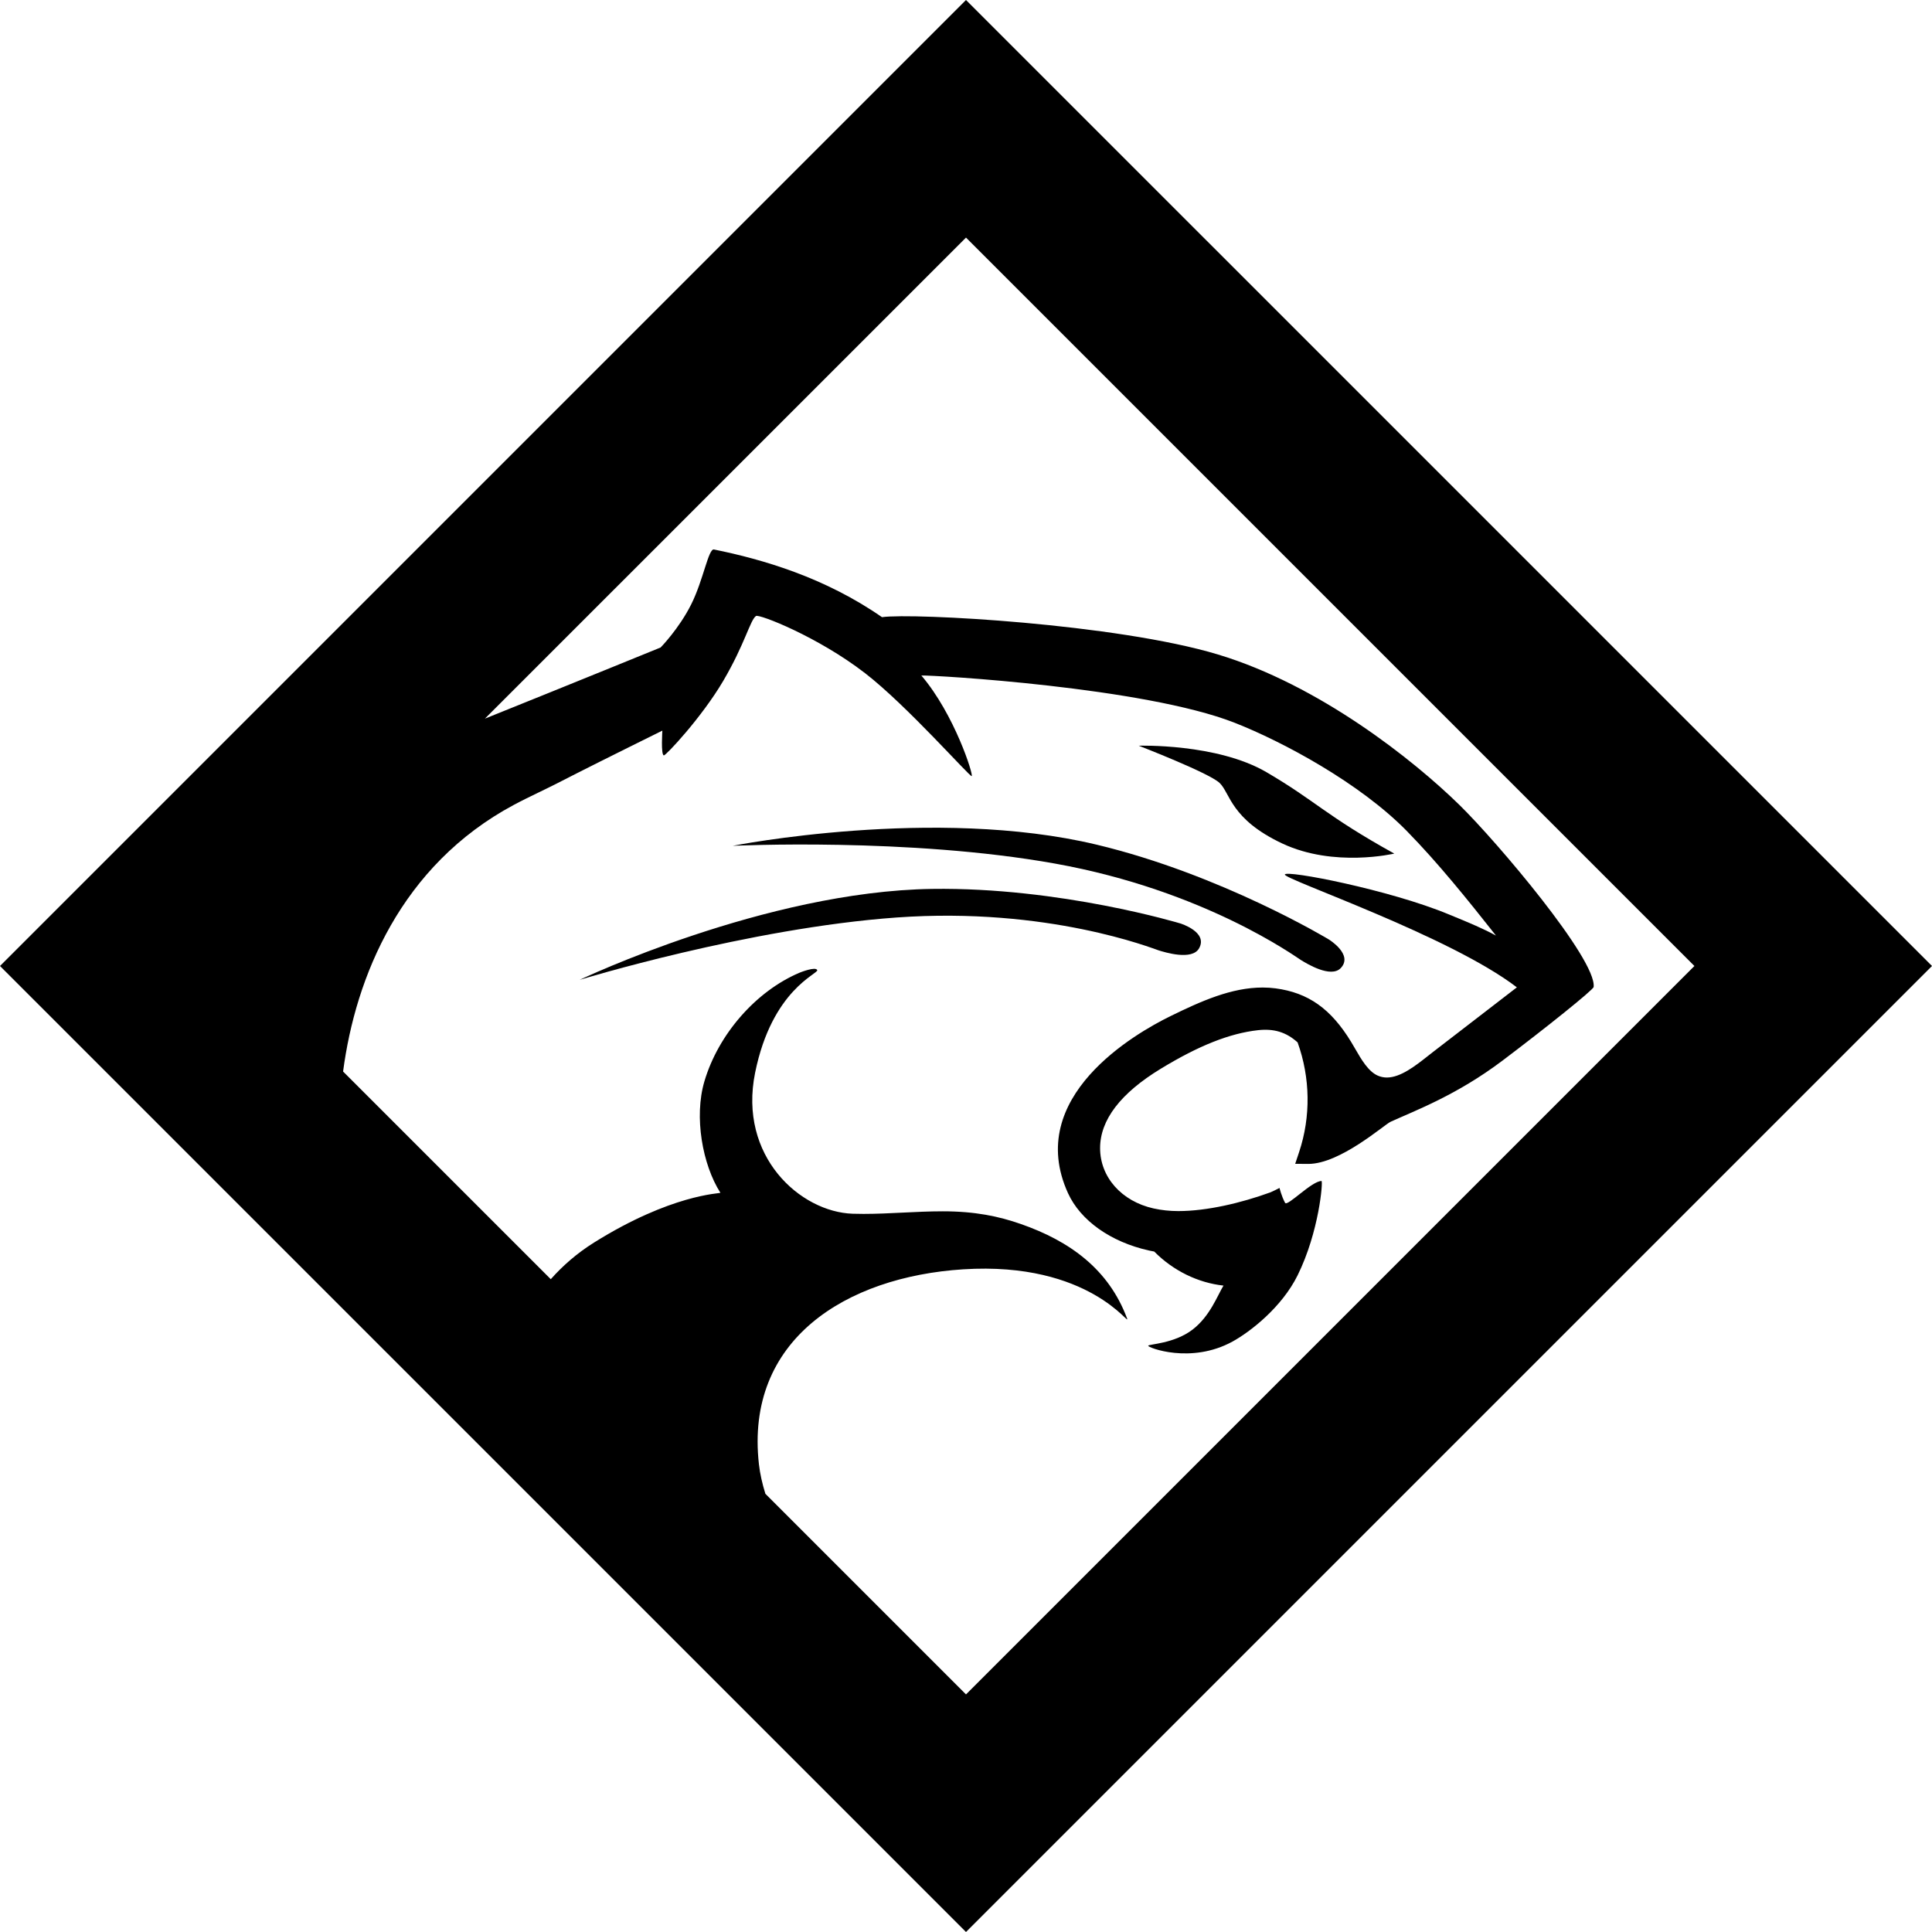 <?xml version="1.0" encoding="utf-8"?>
<!-- Generator: Adobe Illustrator 16.0.0, SVG Export Plug-In . SVG Version: 6.00 Build 0)  -->
<!DOCTYPE svg PUBLIC "-//W3C//DTD SVG 1.1//EN" "http://www.w3.org/Graphics/SVG/1.1/DTD/svg11.dtd">
<svg version="1.1" xmlns="http://www.w3.org/2000/svg" xmlns:xlink="http://www.w3.org/1999/xlink" x="0px" y="0px"
	 width="276.001px" height="276px" viewBox="338.5 131 276.001 276" enable-background="new 338.5 131 276.001 276"
	 xml:space="preserve">
<g id="Original" display="none">
	<g id="Layer_2" display="inline">
		<path d="M476.5,164.94L580.56,269L476.5,373.059L372.441,269L476.5,164.94 M476.5,131l-138,138l138,138l138.001-138L476.5,131
			L476.5,131z"/>
	</g>
	<g id="Layer_3">
		<g display="inline">
			<path d="M484.351,305.864c-3.171-1.109-6.56-1.819-11.169-1.819c-1.932,0-3.883,0.096-5.771,0.188
				c-1.734,0.086-3.699,0.183-5.535,0.183c-0.52,0-1.038-0.007-1.555-0.024c-7.505-0.251-16.371-8.198-13.947-20.141
				s9.103-14.138,8.875-14.667c-0.231-0.534-2.357,0.302-2.543,0.38c-6.192,2.634-11.587,8.762-13.582,15.537
				c-1.489,5.052-0.278,11.874,2.292,15.898c-0.162,0.124-7.042,0.227-18.042,7.102s-13.409,18.817-12.802,19.994
				C411.096,329.509,476,379,476,379c-0.084-0.174-27.083-21.083-29.083-38.833s12.401-26.758,29.167-27.834
				c18.167-1.166,23.958,8.438,23.424,7.007C496.874,312.285,491.292,308.292,484.351,305.864z"/>
			<path d="M437.256,244.81c-0.047,0.73,33.91,6.828,49.114,10.669c7.331,1.853,15.015,4.052,23.491,6.723
				c3.334,1.051,6.689,2.25,9.95,3.415c4.326,1.545,8.8,3.144,13.301,4.423c0.173,0.048,0.349,0.073,0.522,0.073
				c0.895,0,1.695-0.657,1.904-1.566c0.2-0.877-0.205-1.728-1.01-2.116c-6.367-3.066-13.283-5.205-19.983-7.277l-2.393-0.741
				c-7.497-2.335-15.612-4.539-24.81-6.738C471.454,247.879,437.305,244.075,437.256,244.81z"/>
			<path d="M417.033,256.875c0.009,0.771,33.818,2.416,49.047,4.171c7.589,0.874,15.614,2.062,24.533,3.63
				c3.575,0.629,7.202,1.411,10.709,2.167c4.546,0.981,9.246,1.996,13.952,2.701c0.104,0.014,0.204,0.021,0.303,0.021
				c0.982,0,1.807-0.7,1.961-1.662c0.154-0.948-0.393-1.826-1.331-2.134c-6.797-2.238-14.023-3.469-21.012-4.658l-2.561-0.437
				c-7.234-1.248-15.085-2.322-24-3.286C455.744,255.996,417.025,256.106,417.033,256.875z"/>
			<path d="M547,246c-6.564-6.422-20-17.125-34.5-21.5s-43.53-5.958-48-5.333c-8.167-5.667-17-8.25-24-9.667
				c-0.798-0.161-1.5,4.333-3.25,7.833s-4.375,6.167-4.375,6.167s-37.011,15.096-45.625,18.25
				c-13.257,4.855-24.196,15.921-28.043,18.41c-4.693,3.036,27.661,34.039,27.793,30.09c0.48-14.42,6.193-34.237,24.912-44.27
				c1.167-0.625,2.413-1.229,3.619-1.813c0.891-0.432,1.782-0.864,2.658-1.311l2.68-1.368c3.197-1.631,12.257-6.114,12.257-6.114
				s-0.229,3.417,0.208,3.542c0.249,0.071,5.417-5.417,8.5-10.667s3.833-8.667,4.667-9.25c0.442-0.31,8.834,2.954,15.583,8.167
				c5.96,4.604,14.917,14.771,15.229,14.708s-2.438-8.813-7.188-14.375c1.68-0.065,31.829,1.674,44.75,6.75
				c6.944,2.728,17.897,8.628,24.595,15.46c4.522,4.617,8.704,9.835,12.743,14.944c-1.879-1.021-3.857-1.838-5.796-2.638
				l-0.943-0.39c-8.459-3.514-23.316-6.394-23.421-5.69c-0.1,0.696,23.587,8.777,33.146,16.114l-11.999,9.247
				c-0.236,0.182-0.481,0.375-0.731,0.573c-1.729,1.364-3.879,3.062-5.841,3.062c-0.449,0-0.887-0.091-1.299-0.271
				c-1.359-0.593-2.358-2.324-3.239-3.852c-0.192-0.333-0.379-0.654-0.563-0.958c-2.888-4.742-6.117-7.031-10.799-7.657
				c-0.597-0.079-1.216-0.119-1.841-0.119c-4.465,0-8.787,1.937-13.189,4.094c-5.015,2.456-20.889,11.537-14.623,25.284
				c1.785,3.911,6.103,6.972,11.553,8.188c0.252,0.056,0.508,0.106,0.764,0.152c2.716,2.739,6.237,4.46,9.895,4.864
				c-0.858,1.405-1.92,4.366-4.41,6.28c-2.648,2.037-6.261,2.063-6.344,2.313s6.095,2.668,12.053-0.604
				c2.522-1.386,7.03-4.881,9.291-9.458c3.079-6.231,3.648-13.473,3.414-13.473c-1.403,0-4.887,3.708-5.205,3.118
				c-0.517-0.956-0.792-2.125-0.792-2.125s-1.003,0.519-1.354,0.646c-4.11,1.494-9.019,2.658-13.094,2.659
				c-1.223,0-2.416-0.127-3.547-0.378c-4.574-1.016-7.644-4.481-7.638-8.624c0.006-4.019,2.916-7.827,8.647-11.32
				c5.434-3.311,9.85-5.065,13.896-5.519c2.277-0.255,4.036,0.268,5.672,1.742c1.823,5.057,1.902,10.608,0.22,15.657l-0.563,1.689
				l1.877,0.015c4.561,0,10.842-5.608,11.759-6.025c3.533-1.606,9.452-3.807,16-8.75c6.078-4.587,12.954-10.092,13-10.5
				C566.615,268.08,552.36,251.244,547,246z"/>
			<path d="M504.626,247.042c0.102,0.749,8.026,0.748,8.184,0.672c6.343,2.532,21.035,6.616,22.645,5.983
				c0.343-0.135-1.823-2.42-5.329-4.947c-6.029-4.346-15.805-10.148-21.115-12.289c-0.213-0.086-0.434-0.129-0.657-0.129
				c-0.62,0-1.186,0.332-1.508,0.88c-0.347,0.576-0.369,1.287-0.059,1.854c0.76,1.393,1.424,2.89,2.066,4.338
				c0.196,0.443,0.394,0.887,0.593,1.328l-0.018,0.002C508.191,244.922,504.521,246.297,504.626,247.042z"/>
		</g>
	</g>
	<g id="Layer_3_copy" display="inline">
		<g>
			<path d="M484.351,305.864c-3.171-1.109-6.56-1.819-11.169-1.819c-1.932,0-3.883,0.096-5.771,0.188
				c-1.734,0.086-3.699,0.183-5.535,0.183c-0.52,0-1.038-0.007-1.555-0.024c-7.505-0.251-16.371-8.198-13.947-20.141
				s9.103-14.138,8.875-14.667c-0.231-0.534-2.357,0.302-2.543,0.38c-6.192,2.634-11.587,8.762-13.582,15.537
				c-1.489,5.052-0.278,11.874,2.292,15.898c-0.162,0.124-7.042,0.227-18.042,7.102s-13.409,18.817-12.802,19.994
				C411.096,329.509,476,379,476,379c-0.084-0.174-27.083-21.083-29.083-38.833s12.401-26.758,29.167-27.834
				c18.167-1.166,23.958,8.438,23.424,7.007C496.874,312.285,491.292,308.292,484.351,305.864z"/>
			<path d="M547,246c-6.564-6.422-20-17.125-34.5-21.5s-43.53-5.958-48-5.333c-8.167-5.667-17-8.25-24-9.667
				c-0.798-0.161-1.5,4.333-3.25,7.833s-4.375,6.167-4.375,6.167s-37.011,15.096-45.625,18.25
				c-13.257,4.855-24.196,15.921-28.043,18.41c-4.693,3.036,27.661,34.039,27.793,30.09c0.48-14.42,6.193-34.237,24.912-44.27
				c1.167-0.625,2.413-1.229,3.619-1.813c0.891-0.432,1.782-0.864,2.658-1.311l2.68-1.368c3.197-1.631,12.257-6.114,12.257-6.114
				s-0.229,3.417,0.208,3.542c0.249,0.071,5.417-5.417,8.5-10.667s3.833-8.667,4.667-9.25c0.442-0.31,8.834,2.954,15.583,8.167
				c5.96,4.604,14.917,14.771,15.229,14.708s-2.438-8.813-7.188-14.375c1.68-0.065,31.829,1.674,44.75,6.75
				c6.944,2.728,17.897,8.628,24.595,15.46c4.522,4.617,8.704,9.835,12.743,14.944c-1.879-1.021-3.857-1.838-5.796-2.638
				l-0.943-0.39c-8.459-3.514-23.316-6.394-23.421-5.69c-0.1,0.696,23.587,8.777,33.146,16.114l-11.999,9.247
				c-0.236,0.182-0.481,0.375-0.731,0.573c-1.729,1.364-3.879,3.062-5.841,3.062c-0.449,0-0.887-0.091-1.299-0.271
				c-1.359-0.593-2.358-2.324-3.239-3.852c-0.192-0.333-0.379-0.654-0.563-0.958c-2.888-4.742-6.117-7.031-10.799-7.657
				c-0.597-0.079-1.216-0.119-1.841-0.119c-4.465,0-8.787,1.937-13.189,4.094c-5.015,2.456-20.889,11.537-14.623,25.284
				c1.785,3.911,6.103,6.972,11.553,8.188c0.252,0.056,0.508,0.106,0.764,0.152c2.716,2.739,6.237,4.46,9.895,4.864
				c-0.858,1.405-1.92,4.366-4.41,6.28c-2.648,2.037-6.261,2.063-6.344,2.313s6.095,2.668,12.053-0.604
				c2.522-1.386,7.03-4.881,9.291-9.458c3.079-6.231,3.648-13.473,3.414-13.473c-1.403,0-4.887,3.708-5.205,3.118
				c-0.517-0.956-0.792-2.125-0.792-2.125s-1.003,0.519-1.354,0.646c-4.11,1.494-9.019,2.658-13.094,2.659
				c-1.223,0-2.416-0.127-3.547-0.378c-4.574-1.016-7.644-4.481-7.638-8.624c0.006-4.019,2.916-7.827,8.647-11.32
				c5.434-3.311,9.85-5.065,13.896-5.519c2.277-0.255,4.036,0.268,5.672,1.742c1.823,5.057,1.902,10.608,0.22,15.657l-0.563,1.689
				l1.877,0.015c4.561,0,10.842-5.608,11.759-6.025c3.533-1.606,9.452-3.807,16-8.75c6.078-4.587,12.954-10.092,13-10.5
				C566.615,268.08,552.36,251.244,547,246z"/>
			<path d="M504.626,247.042c0.102,0.749,8.026,0.748,8.184,0.672c6.343,2.532,21.035,6.616,22.645,5.983
				c0.343-0.135-1.823-2.42-5.329-4.947c-6.029-4.346-15.805-10.148-21.115-12.289c-0.213-0.086-0.434-0.129-0.657-0.129
				c-0.62,0-1.186,0.332-1.508,0.88c-0.347,0.576-0.369,1.287-0.059,1.854c0.76,1.393,1.424,2.89,2.066,4.338
				c0.196,0.443,0.394,0.887,0.593,1.328l-0.018,0.002C508.191,244.922,504.521,246.297,504.626,247.042z"/>
		</g>
	</g>
	<g id="Layer_10" display="inline">
		<path d="M528.334,265.208c0,0-15.355-9.281-33.167-13.542c-23.167-5.542-52,0.167-52,0.167s25.155-1.219,46.083,2.542
			c21.333,3.833,34.376,13.334,35.126,13.792s4.25,2.625,5.666,1.125C531.864,267.362,528.334,265.208,528.334,265.208z"/>
		<path d="M507.141,262.927c0,0-17.171-5.205-35.482-4.94c-23.818,0.345-50.353,12.991-50.353,12.991s24.078-7.388,45.286-8.907
			c21.619-1.548,36.603,4.441,37.443,4.7c0.84,0.259,4.767,1.495,5.769-0.308C511.094,264.144,507.141,262.927,507.141,262.927z"/>
	</g>
	<g id="Layer_4" display="inline">
	</g>
	<g id="Layer_8" display="inline">
		<g>
			<g>
				<path fill="#FFFFFF" d="M501.166,246.75c5.804,0,5.804-9,0-9S495.362,246.75,501.166,246.75L501.166,246.75z"/>
			</g>
		</g>
		<g>
			<g>
				<path fill="#FFFFFF" d="M500.916,246.75c5.16,0.464,10.379,3.866,15.138,5.756c4.292,1.705,7.486-4.58,4.378-7.521
					c-2.949-2.791-7.841-4.936-9.88-8.506c-2.356,1.818-4.712,3.636-7.067,5.454c2.598,2.86,7.566,4.77,11.01,6.439
					c5.166,2.504,10.526,4.604,15.734,7.014c5.23,2.421,9.806-5.335,4.543-7.771c-4.716-2.183-9.508-4.205-14.25-6.333
					c-2.01-0.902-3.909-1.872-5.75-3.083c-1.541-1.014-3.674-1.253-4.924-2.63c-3.505-3.859-9.561,1.089-7.067,5.454
					c2.593,4.54,7.602,6.839,11.288,10.328c1.459-2.507,2.919-5.014,4.378-7.521c-5.739-2.279-11.288-5.516-17.53-6.078
					C495.134,237.229,495.184,246.234,500.916,246.75L500.916,246.75z"/>
			</g>
		</g>
	</g>
	<g id="Layer_6" display="inline">
		<path d="M501.174,237.529c0,0,11.172-0.354,18.249,3.781c7.078,4.138,8.445,6.193,18.258,11.631c0,0-8.594,2.04-16-1.443
			c-7.409-3.482-7.432-7.226-8.964-8.662C511.183,241.401,501.174,237.529,501.174,237.529z"/>
	</g>
</g>
<g id="Final">
	<g id="Layer_4_copy">
	</g>
	<g id="Layer_2_copy">
	</g>
	<g id="Layer_3_copy_2">
	</g>
	<g id="Layer_10_copy">
	</g>
	<g id="Layer_6_copy">
		<g>
			<path d="M476.5,131l-138,138l138,138l138.001-138L476.5,131z M447.842,344.4c-0.441-1.423-0.768-2.838-0.925-4.233
				c-2-17.75,12.401-26.758,29.167-27.834c18.167-1.166,23.958,8.438,23.424,7.007c-2.634-7.055-8.216-11.048-15.157-13.476
				c-3.171-1.109-6.56-1.819-11.169-1.819c-1.932,0-3.883,0.096-5.771,0.188c-1.734,0.086-3.699,0.183-5.535,0.183
				c-0.52,0-1.038-0.007-1.555-0.024c-7.505-0.251-16.371-8.198-13.947-20.141s9.103-14.138,8.875-14.667
				c-0.231-0.534-2.357,0.302-2.543,0.38c-6.192,2.634-11.587,8.762-13.582,15.537c-1.489,5.052-0.278,11.874,2.292,15.898
				c-0.162,0.124-7.042,0.227-18.042,7.102c-2.48,1.55-4.521,3.358-6.191,5.243l-29.67-29.67
				c1.774-13.479,8.236-29.431,24.397-38.093c1.167-0.625,2.413-1.229,3.619-1.813c0.891-0.432,1.782-0.864,2.658-1.311l2.68-1.368
				c3.197-1.631,12.257-6.114,12.257-6.114s-0.229,3.417,0.208,3.542c0.249,0.071,5.417-5.417,8.5-10.667s3.833-8.667,4.667-9.25
				c0.442-0.31,8.834,2.954,15.583,8.167c5.96,4.604,14.917,14.771,15.229,14.708s-2.438-8.813-7.188-14.375
				c1.68-0.065,31.829,1.674,44.75,6.75c6.944,2.728,17.897,8.628,24.595,15.46c4.522,4.617,8.704,9.835,12.743,14.944
				c-1.879-1.021-3.857-1.838-5.796-2.638l-0.943-0.39c-8.459-3.514-23.316-6.394-23.421-5.69
				c-0.1,0.696,23.587,8.777,33.146,16.114l-11.999,9.247c-0.236,0.182-0.481,0.375-0.731,0.573
				c-1.729,1.364-3.879,3.062-5.841,3.062c-0.449,0-0.887-0.091-1.299-0.271c-1.359-0.593-2.358-2.324-3.239-3.852
				c-0.192-0.333-0.379-0.654-0.563-0.958c-2.888-4.742-6.117-7.031-10.799-7.657c-0.597-0.079-1.216-0.119-1.841-0.119
				c-4.465,0-8.787,1.937-13.189,4.094c-5.015,2.456-20.889,11.537-14.623,25.284c1.785,3.911,6.103,6.972,11.553,8.188
				c0.252,0.056,0.508,0.106,0.764,0.152c2.716,2.739,6.237,4.46,9.895,4.864c-0.858,1.405-1.92,4.366-4.41,6.28
				c-2.648,2.037-6.261,2.063-6.344,2.313s6.095,2.668,12.053-0.604c2.522-1.386,7.03-4.881,9.291-9.458
				c3.079-6.231,3.648-13.473,3.414-13.473c-1.403,0-4.887,3.708-5.205,3.118c-0.517-0.956-0.792-2.125-0.792-2.125
				s-1.003,0.519-1.354,0.646c-4.11,1.494-9.019,2.658-13.094,2.659c-1.223,0-2.416-0.127-3.547-0.378
				c-4.574-1.016-7.644-4.481-7.638-8.624c0.006-4.019,2.916-7.827,8.647-11.32c5.434-3.311,9.85-5.065,13.896-5.519
				c2.277-0.255,4.036,0.268,5.672,1.742c1.823,5.057,1.902,10.608,0.22,15.657l-0.563,1.689l1.877,0.015
				c4.561,0,10.842-5.608,11.759-6.025c3.533-1.606,9.452-3.807,16-8.75c6.078-4.587,12.954-10.092,13-10.5
				c0.448-3.92-13.807-20.756-19.167-26c-6.564-6.422-20-17.125-34.5-21.5s-43.53-5.958-48-5.333c-8.167-5.667-17-8.25-24-9.667
				c-0.798-0.161-1.5,4.333-3.25,7.833s-4.375,6.167-4.375,6.167s-12.8,5.221-25.098,10.164L476.5,164.94L580.56,269L476.5,373.059
				L447.842,344.4z"/>
			<path d="M489.25,254.375c21.333,3.833,34.376,13.334,35.126,13.792s4.25,2.625,5.666,1.125c1.822-1.93-1.708-4.083-1.708-4.083
				s-15.355-9.281-33.167-13.542c-23.167-5.542-52,0.167-52,0.167S468.322,250.614,489.25,254.375z"/>
			<path d="M509.804,266.463c1.29-2.32-2.663-3.536-2.663-3.536s-17.171-5.205-35.482-4.94
				c-23.818,0.345-50.353,12.991-50.353,12.991s24.078-7.388,45.286-8.907c21.619-1.548,36.603,4.441,37.443,4.7
				C504.875,267.03,508.802,268.266,509.804,266.463z"/>
			<path d="M521.681,251.499c7.406,3.483,16,1.443,16,1.443c-9.813-5.438-11.18-7.493-18.258-11.631
				c-7.077-4.135-18.249-3.781-18.249-3.781s10.009,3.872,11.543,5.308C514.249,244.272,514.271,248.016,521.681,251.499z"/>
		</g>
	</g>
</g>
</svg>
